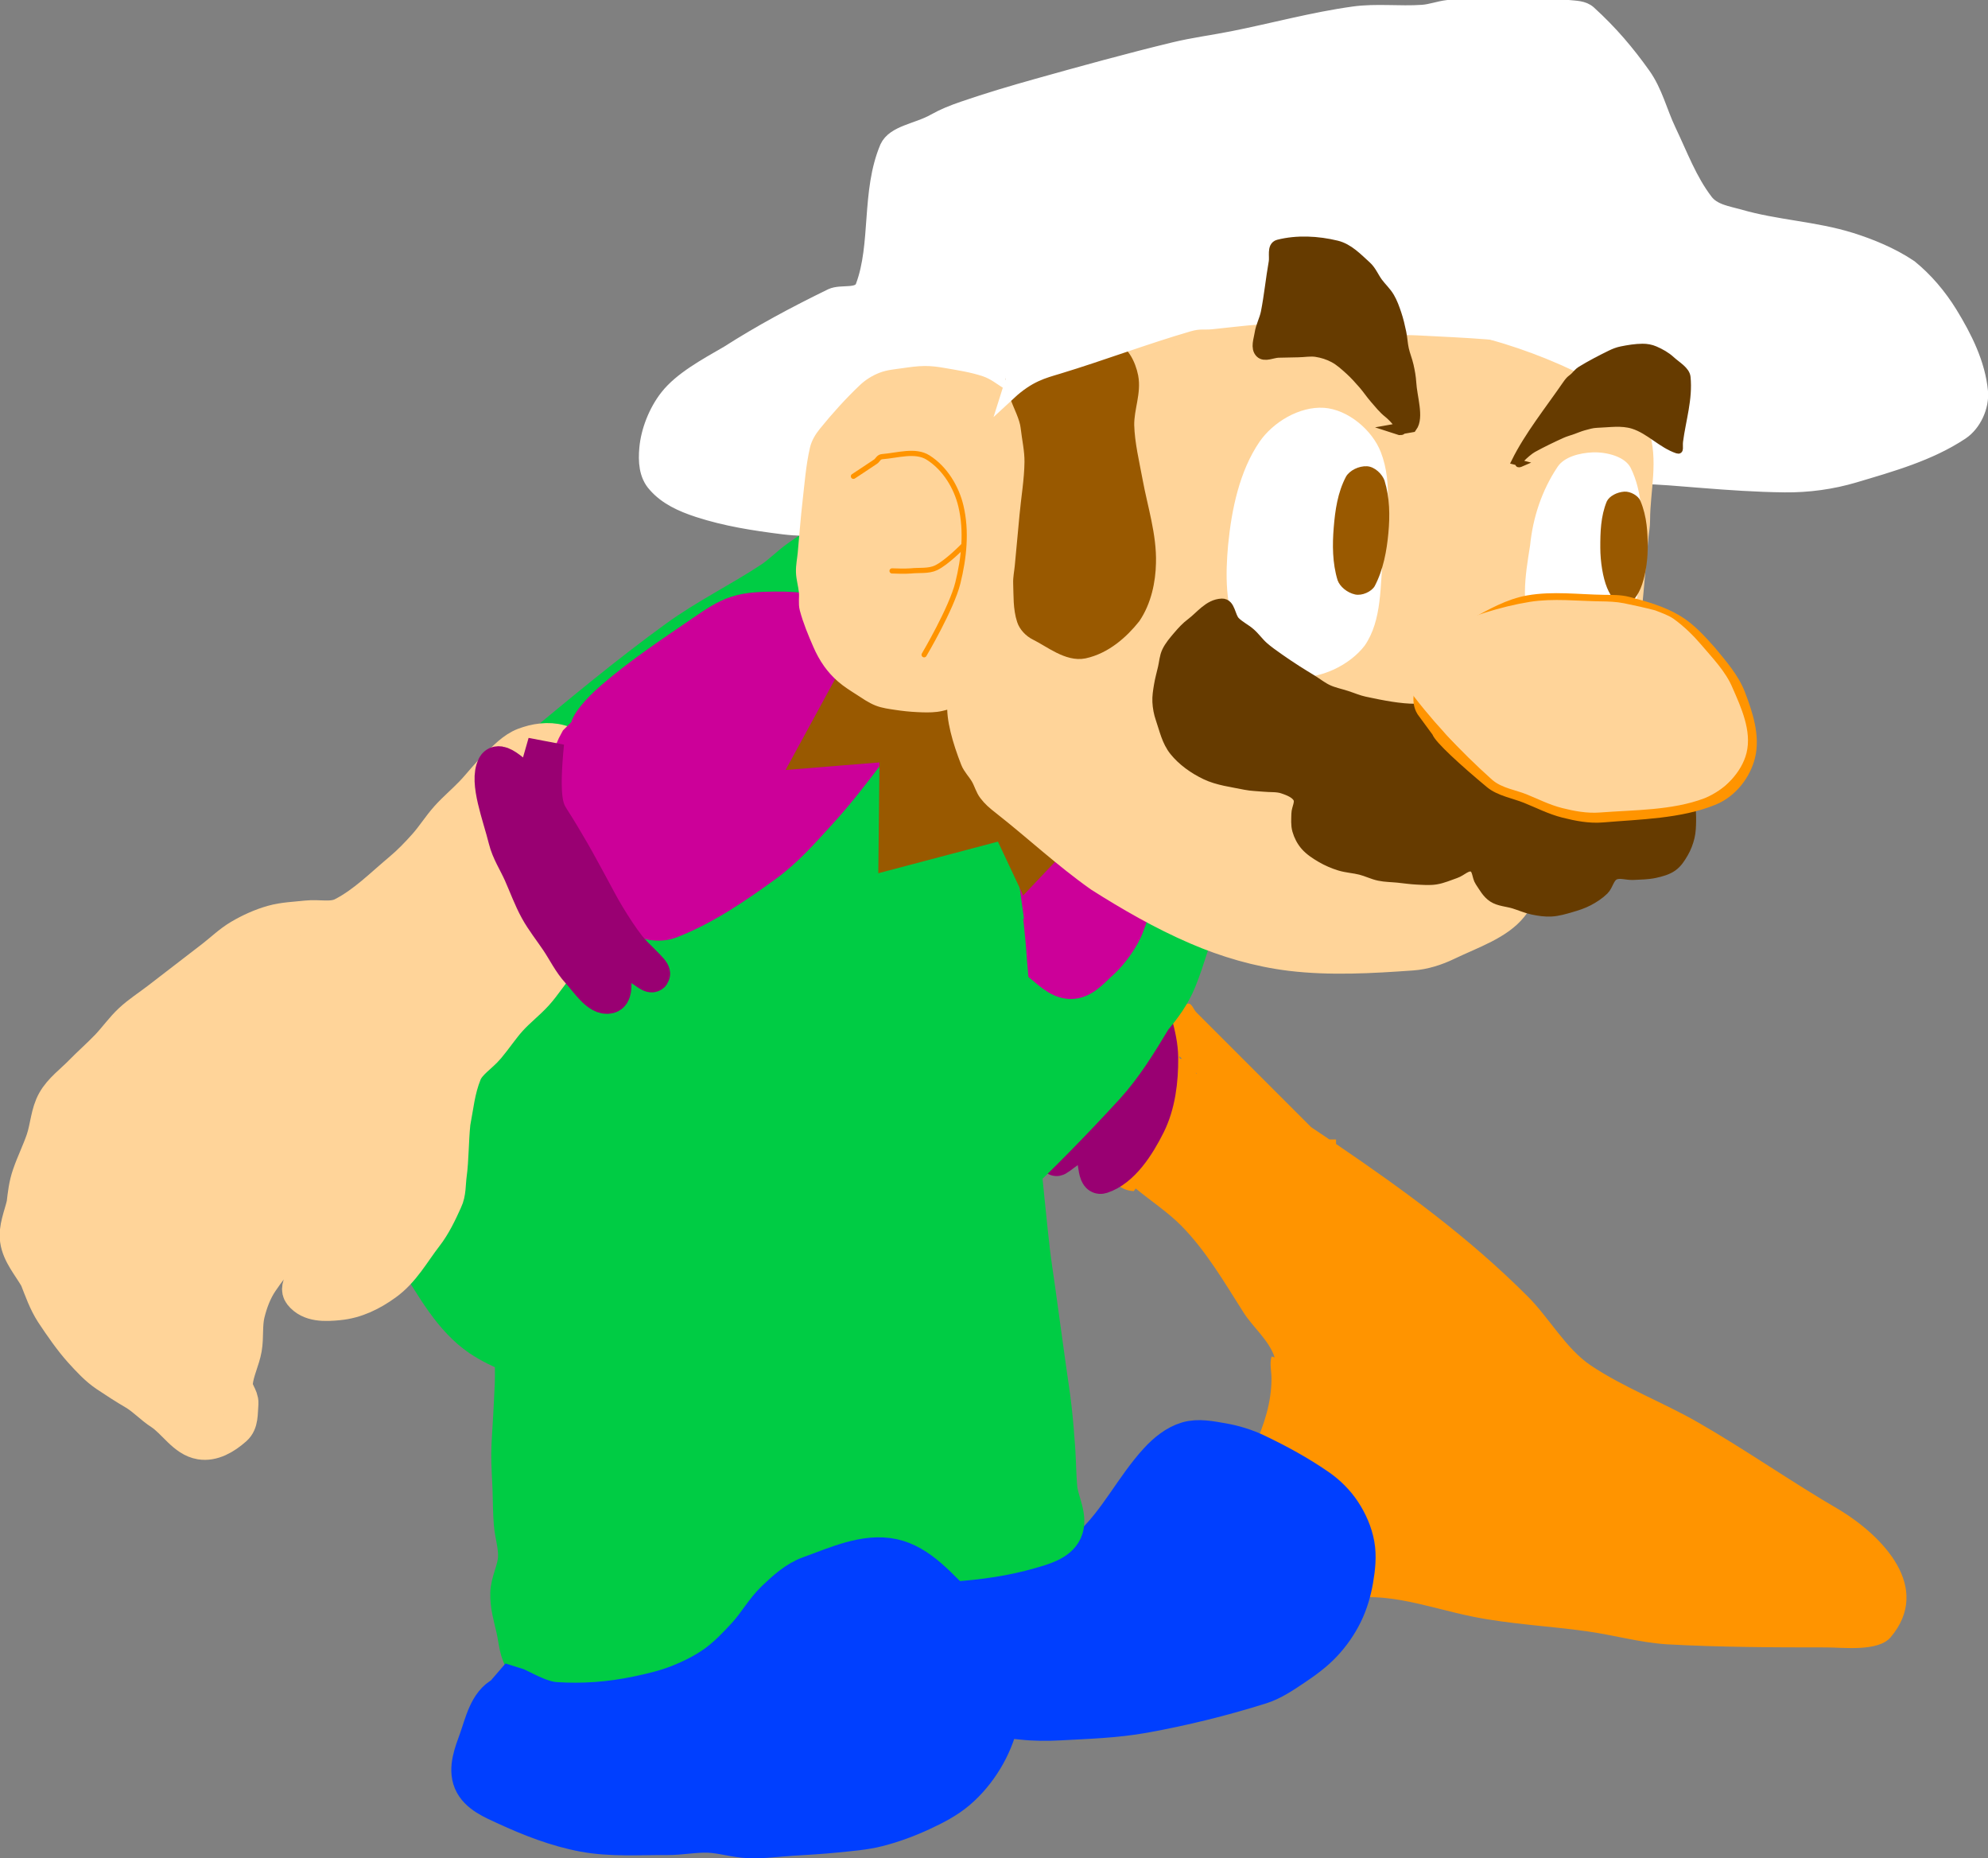 <svg version="1.1" xmlns="http://www.w3.org/2000/svg" xmlns:xlink="http://www.w3.org/1999/xlink" width="230.952" height="215.823" viewBox="0,0,230.952,215.823"><rect x="0" y="0" width="230.952" height="215.823" fill="#808080" stroke="none"/><g transform="translate(-152.038,-193.648)"><g data-paper-data="{&quot;isPaintingLayer&quot;:true}" fill-rule="nonzero" stroke-linejoin="miter" stroke-miterlimit="10" stroke-dasharray="" stroke-dashoffset="0" style="mix-blend-mode: normal"><path d="M290.018,310.224c0.456,-0.12 0.667,0.667 1,1c1,1 2,2 3,3c3.333,3.333 6.667,6.667 10,10l0.342,0.342c0.709,0.476 1.414,0.951 2.116,1.426h0.774v0.525c7.925,5.387 15.396,10.836 22.268,17.707c2.512,2.512 4.437,6.083 7.35,8.032c3.808,2.548 8.387,4.281 12.372,6.565c5.639,3.232 10.964,6.992 16.599,10.254c4.897,3.013 10.723,8.953 5.839,14.737c-1.439,1.705 -5.512,1.179 -7.428,1.179c-6.23,0 -12.421,-0.02 -18.643,-0.365c-3.178,-0.225 -6.128,-1.079 -9.271,-1.516c-4.362,-0.607 -8.811,-0.815 -13.129,-1.678c-5.638,-1.126 -11.012,-3.454 -16.667,-1.569c-4.168,1.129 -7.411,3.856 -12.034,3.42c-2.7,-0.254 -2.342,-4.893 -1.962,-6.559c0.588,-2.581 1.064,-5.361 1.97,-7.851c1.844,-5.069 5.236,-9.496 5.236,-15.132c0,-0.833 -0.235,-1.7 0,-2.5c0.034,-0.115 0.393,0.15 0.356,0.036c-0.63,-1.944 -2.53,-3.499 -3.592,-5.168c-2.175,-3.415 -4.356,-7.184 -7.264,-10.118c-1.546,-1.56 -3.554,-2.883 -5.272,-4.304l-0.228,0.304c0,0 -2.5,0 -2.5,-2.5v-0c0,-0.718 0.206,-1.229 0.5,-1.594c-0.006,-2.271 -0.204,-4.501 0.732,-6.674c0.509,-1.181 1.77,-1.989 3.083,-2.466c-1.514,-3.788 -1.63,-6.931 4.453,-8.534zM290.949,318.227c0.015,0.035 0.029,0.07 0.043,0.106c0.024,0.003 0.048,0.007 0.072,0.01c-0.039,-0.039 -0.077,-0.077 -0.116,-0.116zM289.351,316.629c-0.1,-0.1 -0.2,-0.2 -0.3,-0.3c-0.008,0.05 -0.01,0.099 -0.003,0.148c0.019,0.135 0.144,0.158 0.303,0.152zM286.474,324.308c-0.178,0.131 -0.353,0.266 -0.457,0.452c-0.102,0.184 0.197,-0.251 0.457,-0.452z" fill="#ff9400" stroke="none" stroke-width="0.5" stroke-linecap="butt"/><g data-paper-data="{&quot;index&quot;:null,&quot;origPos&quot;:null,&quot;origRot&quot;:0}" id="ID0.11631795251742005" stroke-width="3.919" stroke-linecap="round"><path d="M241.265,317.159c-0.71,-0.264 -1.604,-0.092 -2.187,-0.589c-1.011,-0.862 -1.79,-2.038 -2.324,-3.256c-0.582,-1.329 -0.861,-2.797 -0.958,-4.231c-0.09,-1.336 0.156,-2.672 0.403,-3.974c0.25,-1.312 0.502,-2.659 1.084,-3.845c0.595,-1.213 1.214,-2.615 2.396,-3.246c2.384,-1.273 5.131,-1.915 7.841,-2.218c2.627,-0.294 5.341,0.01 7.978,0.449c5.289,0.88 10.508,2.327 15.751,3.501c1.41,0.315 2.933,0.302 4.229,0.974c1.279,0.663 2.405,1.719 3.249,2.902c0.798,1.118 1.029,2.543 1.543,3.813c0.514,1.27 1.066,2.53 1.543,3.813c0.485,1.304 1.184,2.58 1.348,3.952c0.159,1.332 -0.13,2.679 -0.403,3.974c-0.289,1.369 -0.735,2.707 -1.279,3.985c-0.523,1.23 -0.755,2.87 -1.91,3.513c-1.144,0.638 -2.693,0.122 -3.989,-0.224c-3.952,-1.057 -7.752,-2.736 -11.663,-3.962c-1.273,-0.399 -2.585,-0.664 -3.889,-0.91c-2.664,-0.503 -5.378,-0.722 -8.023,-1.338c-1.369,-0.319 -2.615,-1.139 -3.984,-1.456c-1.355,-0.314 -2.781,-0.102 -4.134,-0.428c-0.926,-0.223 -1.725,-0.866 -4.42,-2.067z" data-paper-data="{&quot;origPos&quot;:null}" id="ID0.2928832359611988" fill="#cc0099" stroke="#cc0099"/><path d="M279.806,301.937c0.46,-0.577 0.136,-1.546 0.494,-2.196c0.689,-1.248 1.52,-3.495 2.591,-3.385c0.996,0.103 1.15,2.504 1.543,3.813c0.395,1.314 0.666,2.671 0.813,4.027c0.153,1.409 -0.113,2.836 0.082,4.241c0.376,2.705 1.602,5.337 1.625,8.054c0.023,2.672 -0.316,5.473 -1.488,7.819c-1.214,2.43 -3.007,5.229 -5.422,6.02c-1.166,0.382 -0.492,-3.19 -1.738,-3.674c-1.247,-0.484 -3.394,1.846 -3.558,1.618c-0.163,-0.229 1.855,-1.909 2.541,-3.042c1.395,-2.305 3.076,-4.57 3.675,-7.23c0.59,-2.619 -0.031,-5.43 -0.214,-8.14c-0.094,-1.395 -0.25,-2.807 -0.618,-4.166c-0.356,-1.318 -1.426,-2.46 -1.543,-3.813c-0.036,-0.41 0.966,0.367 -1.689,-4.016z" data-paper-data="{&quot;origPos&quot;:null}" id="ID0.9867358235642314" fill="#990072" stroke="#990072"/></g><g data-paper-data="{&quot;index&quot;:null,&quot;origPos&quot;:null,&quot;origRot&quot;:0}" id="ID0.8231862881220877" stroke-width="4.047" stroke-linecap="round"><path d="M263.153,253.987c3.098,1.115 6.111,2.604 9.005,4.34c2.329,1.399 4.085,3.583 6.179,5.308c1.06,0.874 2.347,1.497 3.29,2.495c1.829,1.938 3.319,4.178 4.977,6.264c0.829,1.043 1.835,1.97 2.488,3.132c2.004,3.559 4.049,7.148 5.462,10.987c0.495,1.347 0.069,2.893 0.174,4.332c0.079,1.052 0.482,1.849 0.198,2.717c-0.692,2.127 -2.231,3.911 -3.097,5.973c-1.146,2.736 -1.747,5.378 -2.81,7.98c-0.73,1.794 -1.778,3.192 -2.918,4.554c-1.669,2.787 -3.394,5.582 -5.501,7.884c-3.712,4.044 -7.567,7.997 -11.578,11.753c-1.99,1.864 -4.276,3.398 -6.411,5.094c-1.067,0.848 -2.082,1.778 -3.205,2.547c-1.093,0.746 -2.184,1.374 -3.161,2.192c-1.333,0.804 -2.533,1.785 -3.762,2.67c-2.113,1.59 -4.295,3.082 -6.522,4.543c-2.438,1.599 -4.814,3.355 -7.434,4.629c-2.61,1.268 -5.402,2.997 -8.322,3.1c-5.32,-0.132 -14.078,-2.962 -15.634,-3.224c-1.26,-0.21 9.753,2.503 8.607,1.783c-1.682,-0.977 -10.924,-2.809 -15.476,-5.904c-3.311,-2.251 -5.311,-6.029 -7.465,-9.395c-1.481,-2.313 -2.227,-5.038 -3.374,-7.537c-0.642,-1.397 -1.429,-2.731 -1.998,-4.16c-0.528,-1.324 -1.042,-2.678 -1.286,-4.087c-0.246,-1.419 -0.183,-2.887 -0.174,-4.332c0.009,-1.549 -0.086,-3.126 0.227,-4.65c0.32,-1.56 1.145,-2.99 1.65,-4.504c0.461,-1.381 0.622,-2.868 1.25,-4.186c0.693,-1.452 1.806,-2.679 2.673,-4.04c0.78,-1.224 1.583,-2.445 2.272,-3.721c0.722,-1.336 1.21,-2.792 1.961,-4.113c0.797,-1.401 1.806,-2.679 2.673,-4.04c0.78,-1.224 1.381,-2.573 2.272,-3.721c0.841,-1.084 1.93,-1.96 2.894,-2.938c0.964,-0.978 1.549,-1.825 2.894,-2.938c5.383,-4.454 10.771,-8.954 16.428,-13.053c3.474,-2.518 7.368,-4.424 10.95,-6.785c1.139,-0.75 2.091,-1.761 3.206,-2.547c1.261,-0.889 2.564,-1.733 3.917,-2.474c1.232,-0.674 2.486,-1.363 3.827,-1.764c1.319,-0.395 2.816,-0.848 4.249,-0.822c2.065,0.035 4.308,0.087 6.406,0.658z" id="ID0.1488087447360158" fill="#00cc44" stroke="#00cc44"/><path d="M268.981,253.507c-0.066,-0.474 0.379,-0.078 0.712,0.073c1.33,0.604 2.793,1.063 3.891,2.018c3.16,2.746 5.933,5.922 8.778,8.991c0.962,1.038 1.87,2.143 2.644,3.328c0.741,1.135 1.259,2.407 1.887,3.609c0.628,1.202 1.37,2.354 1.887,3.609c0.543,1.317 1.099,2.668 1.286,4.087c0.186,1.414 0.028,2.875 -0.182,4.296c-0.202,1.368 -0.643,2.7 -1.049,4.027c-0.412,1.345 -0.815,2.708 -1.405,3.99c-0.573,1.245 -1.465,2.333 -2.072,3.562c-0.606,1.227 -1.014,2.543 -1.561,3.794c-0.497,1.132 -0.748,2.249 -1.315,3.28c-0.706,1.256 -1.605,2.477 -2.784,3.489c-0.891,0.848 -1.954,2.037 -3.316,1.996c-1.44,-0.042 -2.555,-1.316 -3.69,-2.177c-1.071,-0.812 -1.856,-1.954 -2.889,-2.813c-2.176,-1.809 -4.572,-3.362 -6.735,-5.186c-2.126,-1.792 -4.316,-3.562 -6.134,-5.663c-0.886,-1.025 -2.385,-2.324 -1.887,-3.609c0.99,-2.558 3.819,-3.996 5.633,-6.072c0.924,-1.057 1.902,-2.106 2.583,-3.33c1.349,-2.422 2.263,-5.063 3.477,-7.552c0.649,-1.332 1.604,-2.53 2.117,-3.917c0.5,-1.353 0.624,-2.811 0.894,-4.223c0.258,-1.348 0.802,-2.702 0.693,-4.063c-0.153,-1.91 -1.203,-3.648 -1.242,-4.442z" id="ID0.24698219634592533" fill="#cc0099" stroke="#cc0099"/></g><path d="M258.365,375.088c-2.186,-0.914 1.177,0.853 4.757,1.478c2.686,0.469 5.514,1.105 8.174,0.503c2.723,-0.617 5.301,-2.133 7.359,-4.02c3.072,-2.819 4.928,-6.766 7.747,-9.838c0.962,-1.048 2.15,-2.024 3.514,-2.429c1.329,-0.395 2.792,-0.086 4.158,0.149c1.375,0.237 2.739,0.655 3.998,1.255c2.49,1.189 4.938,2.517 7.204,4.091c1.113,0.773 2.111,1.767 2.857,2.898c0.762,1.157 1.345,2.481 1.591,3.845c0.246,1.364 0.086,2.792 -0.149,4.158c-0.237,1.375 -0.64,2.746 -1.255,3.998c-0.624,1.27 -1.457,2.458 -2.425,3.49c-1.009,1.076 -2.224,1.958 -3.451,2.777c-1.239,0.827 -2.503,1.698 -3.925,2.144c-4.446,1.395 -9.001,2.52 -13.587,3.346c-3.2,0.577 -6.479,0.679 -9.725,0.854c-1.499,0.08 -3.014,0.08 -4.506,-0.086c-3.035,-0.338 -6.136,-0.535 -9.058,-1.421c-2.58,-0.783 -4.846,-2.384 -7.284,-3.537c-1.225,-0.58 -2.737,-0.725 -3.713,-1.666c-1.019,-0.982 -1.628,-2.402 -1.939,-3.782c-0.305,-1.351 0.064,-2.776 0.149,-4.158c0.082,-1.34 -0.411,-2.913 0.354,-4.016c0.685,-0.986 2.16,-1.448 3.354,-1.323z" data-paper-data="{&quot;index&quot;:null,&quot;origPos&quot;:null}" id="ID0.40621996903792024" fill="#003fff" stroke="#003fff" stroke-width="4" stroke-linecap="round"/><path d="M267.676,292.66c1.234,9.1 1.252,10.227 1.363,11.401c0.086,1.528 0.283,3.082 0.348,4.671c0.069,1.702 -0.086,3.414 -0.002,5.117c0.096,1.92 0.394,3.832 0.54,5.749c0.115,1.511 0.106,3.035 0.239,4.545c0.147,1.659 0.417,3.311 0.6,4.966c0.357,3.235 0.647,6.488 1.02,9.722c0.176,1.528 0.42,3.051 0.631,4.575c0.211,1.524 0.42,3.051 0.631,4.575c0.211,1.524 0.42,3.051 0.631,4.575c0.211,1.524 0.458,3.046 0.631,4.575c0.178,1.579 0.308,3.169 0.42,4.755c0.107,1.512 0.106,3.035 0.239,4.545c0.147,1.659 1.295,3.452 0.6,4.966c-0.627,1.367 -2.468,1.838 -3.913,2.256c-2.908,0.842 -5.95,1.264 -8.969,1.472c-1.501,0.104 -2.991,-0.362 -4.484,-0.543c-1.493,-0.181 -3.111,0.069 -4.484,-0.543c-4.218,-1.88 -8.074,-4.515 -12.067,-6.836c-1.339,-0.779 -3.052,-1.202 -3.942,-2.469c-0.903,-1.286 -0.911,-3.039 -1.022,-4.605c-0.111,-1.564 0.437,-3.129 0.363,-4.695c-0.077,-1.615 -0.604,-3.183 -0.811,-4.786c-0.203,-1.577 -0.242,-3.176 -0.42,-4.755c-0.172,-1.529 -0.55,-3.039 -0.631,-4.575c-0.079,-1.502 0.195,-3.011 0.152,-4.514c-0.046,-1.589 -0.41,-3.166 -0.42,-4.755c-0.009,-1.569 0.284,-3.128 0.363,-4.695c0.164,-3.265 0.289,-6.543 0.364,-9.812c0.036,-1.573 -0.083,-3.153 -0.029,-4.725c0.217,-6.207 -0.545,-12.526 0.993,-18.461c0.731,-3.202 3.221,-5.785 5.576,-7.992c2.251,-2.109 5.098,-3.525 7.857,-4.903c1.368,-0.684 2.899,-1.114 4.425,-1.233c1.5,-0.116 3.082,-0.002 4.484,0.543c1.42,0.552 2.636,1.59 3.731,2.65c1.065,1.03 1.97,2.252 2.678,3.552c1.017,1.871 1.797,3.642 2.364,5.575c0.423,1.437 0.271,2.756 0.396,4.045c0.231,1.399 0.545,2.817 0.673,4.027z" data-paper-data="{&quot;index&quot;:null,&quot;origPos&quot;:null}" id="ID0.5602204352617264" fill="#00cc44" stroke="#00cc44" stroke-width="4.44" stroke-linecap="round"/><path d="M213.3,291.126c1.206,-2.485 1.974,-5.947 4.533,-6.962c2.417,-0.959 5.144,0.978 7.37,2.24c2.341,1.327 4.25,3.353 6.039,5.363c0.876,0.983 1.247,2.332 1.857,3.502c1.389,2.665 3.056,5.209 4.146,8.015c0.979,2.519 1.434,5.234 2.03,7.878c0.307,1.364 0.455,2.767 0.681,4.149c0.226,1.382 0.484,2.762 0.681,4.149c0.204,1.441 0.347,2.896 0.521,4.341c0.347,2.891 0.691,5.791 1.041,8.682c0.161,1.33 0.463,2.65 0.493,3.992c0.062,2.755 -0.28,5.527 -0.218,8.282c0.03,1.342 0.24,2.679 0.493,3.992c0.544,2.824 1.32,5.603 1.897,8.419c0.282,1.37 0.541,2.753 0.681,4.149c0.145,1.449 0.115,2.919 0.173,4.376c0.058,1.457 0.247,2.917 0.173,4.376c-0.222,4.373 1.04,9.236 -1.062,13.113c-1.348,2.487 -5.237,2.102 -7.81,3.252c-1.321,0.591 -2.528,1.453 -3.877,1.975c-1.329,0.514 -2.71,0.978 -4.12,1.121c-1.41,0.143 -2.822,-0.182 -4.231,-0.274c-1.409,-0.092 -2.822,-0.182 -4.231,-0.274c-1.409,-0.092 -2.88,0.113 -4.231,-0.274c-1.279,-0.365 -2.658,-0.894 -3.486,-1.931c-0.847,-1.061 -0.881,-2.59 -1.189,-3.922c-0.315,-1.362 -0.718,-2.743 -0.681,-4.149c0.037,-1.403 0.829,-2.731 0.899,-4.133c0.067,-1.343 -0.387,-2.656 -0.493,-3.992c-0.106,-1.336 -0.097,-2.686 -0.145,-4.027c-0.048,-1.341 -0.154,-2.684 -0.145,-4.027c0.01,-1.353 0.136,-2.71 0.203,-4.063c0.067,-1.353 0.149,-2.709 0.203,-4.063c0.063,-1.585 -0.075,-3.186 0.148,-4.76c0.192,-1.356 0.87,-2.624 1.087,-3.977c0.215,-1.341 0.056,-2.714 0.203,-4.063c0.157,-1.438 0.554,-2.852 0.711,-4.29c0.147,-1.349 0.056,-2.714 0.203,-4.063c0.157,-1.438 0.554,-2.852 0.711,-4.29c0.147,-1.349 0.198,-2.71 0.203,-4.063c0.005,-1.459 0.001,-2.931 -0.173,-4.376c-0.175,-1.454 -0.664,-2.856 -0.869,-4.306c-0.196,-1.382 -0.081,-2.813 -0.333,-4.184c-0.267,-1.457 -1.009,-2.802 -1.217,-4.27c-0.197,-1.387 0.077,-2.818 0.015,-4.219c-0.1,-2.241 -0.775,-4.445 -0.527,-6.625c0.13,-2.029 0.779,-4.006 1.644,-5.791z" data-paper-data="{&quot;index&quot;:null,&quot;origPos&quot;:null}" id="ID0.8741973452270031" fill="#00cc44" stroke="#00cc44" stroke-width="3.957" stroke-linecap="round"/><path d="M226.176,295.08c-0.231,0.429 -0.351,0.818 -0.743,1.33c-0.879,1.158 -1.815,2.278 -2.758,3.385c-0.879,1.032 -1.774,2.056 -2.712,3.034c-0.986,1.028 -2.107,1.932 -3.062,2.989c-0.921,1.019 -1.639,2.213 -2.559,3.233c-0.955,1.057 -2.107,1.932 -3.062,2.989c-0.92,1.019 -1.676,2.182 -2.559,3.232c-0.872,1.038 -2.198,1.782 -2.712,3.034c-0.798,1.973 -0.955,3.904 -1.318,5.747c-0.221,2.103 -0.18,4.239 -0.433,6.076c-0.133,0.993 -0.056,2.078 -0.493,2.966c-0.639,1.417 -1.33,2.87 -2.279,4.089c-1.48,1.91 -2.639,4.106 -4.68,5.559c-1.592,1.149 -3.394,2.057 -5.462,2.249c-1.483,0.143 -3.317,0.253 -4.354,-1.065c-0.713,-0.929 0.792,-2.218 1.319,-3.287c0.678,-1.345 2.414,-2.188 2.785,-3.595c0.349,-1.339 0.464,-3.813 -0.352,-4.146c-0.792,-0.322 -1.982,1.825 -2.864,2.836c-1.911,2.191 -3.89,4.358 -5.515,6.77c-0.75,1.113 -1.235,2.416 -1.553,3.72c-0.322,1.317 -0.116,2.719 -0.349,4.055c-0.235,1.346 -0.909,2.608 -1.05,3.964c-0.11,0.962 0.696,1.581 0.65,2.402c-0.094,1.186 0.008,2.239 -0.733,2.9c-1.186,1.054 -2.581,1.849 -3.99,1.621c-1.872,-0.303 -3.005,-2.359 -4.583,-3.412c-1.093,-0.701 -1.959,-1.671 -3.05,-2.322c-1.142,-0.67 -2.243,-1.38 -3.327,-2.108c-1.099,-0.734 -2.051,-1.777 -2.955,-2.773c-1.119,-1.246 -2.256,-2.88 -3.276,-4.419c-0.813,-1.253 -1.293,-2.657 -1.831,-4.017c-0.835,-1.456 -2.049,-2.812 -2.276,-4.432c-0.201,-1.376 0.414,-2.741 0.757,-4.18c0.131,-1.095 0.241,-2.213 0.657,-3.409c0.47,-1.376 1.131,-2.691 1.599,-4.07c0.497,-1.466 0.533,-3.117 1.294,-4.467c0.747,-1.323 2.047,-2.252 3.108,-3.339c0.995,-1.021 2.076,-1.961 3.063,-2.989c0.938,-0.978 1.72,-2.112 2.712,-3.035c0.975,-0.907 2.114,-1.628 3.169,-2.44c2.111,-1.625 4.228,-3.255 6.339,-4.88c1.055,-0.813 2.021,-1.764 3.169,-2.44c1.183,-0.696 2.458,-1.274 3.779,-1.648c1.292,-0.365 2.659,-0.403 3.993,-0.55c1.377,-0.153 2.911,0.276 4.146,-0.352c2.523,-1.284 4.563,-3.371 6.735,-5.185c1.03,-0.861 1.97,-1.836 2.864,-2.836c0.915,-1.023 1.645,-2.209 2.559,-3.233c0.894,-1 1.936,-1.868 2.865,-2.836c0.995,-1.037 1.855,-2.211 2.91,-3.187c0.978,-0.905 1.925,-1.965 3.169,-2.44c1.294,-0.494 2.815,-0.725 4.146,-0.352c2.534,0.714 5.238,1.296 7.248,2.939c1.406,1.169 2.116,2.787 2.825,4.325c0.551,1.467 1.209,2.681 1.099,3.886c-0.225,1.639 -1.429,2.952 -2.068,4.116z" data-paper-data="{&quot;index&quot;:null,&quot;origPos&quot;:null,&quot;origRot&quot;:0}" id="ID0.7367181181907654" fill="#ffd499" stroke="#ffd499" stroke-width="4" stroke-linecap="round"/><g data-paper-data="{&quot;index&quot;:null,&quot;origPos&quot;:null,&quot;origRot&quot;:0}" id="ID0.7409566841088235" stroke-width="4.203" stroke-linecap="round"><path d="M220.371,278.531c-0.181,-0.635 1.278,-2.322 2.916,-3.731c3.328,-2.867 7.025,-5.303 10.65,-7.785c1.175,-0.805 2.385,-1.637 3.743,-2.068c1.381,-0.438 2.872,-0.464 4.321,-0.489c1.442,-0.024 2.905,0.056 4.319,0.342c1.372,0.278 2.811,0.575 3.984,1.338c1.246,0.811 2.186,2.049 3.066,3.246c0.843,1.148 1.77,2.35 2.068,3.743c0.302,1.41 0.117,2.951 -0.342,4.319c-0.459,1.368 -1.466,2.497 -2.334,3.65c-1.799,2.387 -3.646,4.759 -5.664,6.965c-1.927,2.107 -3.849,4.289 -6.16,5.967c-3.462,2.514 -7.074,4.988 -11.062,6.538c-1.327,0.516 -2.996,0.111 -4.235,-0.591c-1.332,-0.754 -2.036,-2.293 -2.983,-3.496c-0.931,-1.183 -1.925,-2.342 -2.65,-3.661c-0.718,-1.305 -1.287,-2.712 -1.652,-4.157c-0.354,-1.404 -0.613,-2.878 -0.489,-4.321c0.135,-1.572 0.478,-3.195 1.256,-4.566z" id="ID0.703050977550447" fill="#cc0099" stroke="#cc0099"/><path d="M215.467,279.932c-0.629,6.455 -0.065,7.703 0.645,8.807c0.806,1.253 1.571,2.537 2.317,3.826c0.714,1.232 1.38,2.496 2.068,3.743c0.689,1.246 1.326,2.527 2.068,3.743c0.747,1.224 1.523,2.443 2.401,3.577c0.863,1.116 3.001,2.895 2.817,3.163c-0.184,0.267 -2.653,-2.207 -3.901,-1.587c-1.247,0.621 0.018,3.769 -1.089,4.068c-1.179,0.319 -2.471,-1.731 -3.483,-2.832c-0.971,-1.057 -1.602,-2.387 -2.401,-3.577c-0.799,-1.191 -1.709,-2.321 -2.401,-3.577c-0.746,-1.356 -1.271,-2.827 -1.901,-4.241c-0.581,-1.3 -1.395,-2.526 -1.736,-3.908c-0.683,-2.773 -2.247,-6.714 -1.31,-8.476c0.564,-1.06 3.053,1.665 4.313,2.834z" id="ID0.07698269281536341" fill="#990072" stroke="#990072"/></g><path d="M211.563,389.529c0.828,0.239 3.022,1.71 5.033,1.838c1.574,0.1 3.162,0.097 4.735,-0.018c1.599,-0.116 3.199,-0.345 4.769,-0.674c1.624,-0.339 3.259,-0.72 4.803,-1.33c1.514,-0.598 2.999,-1.33 4.325,-2.275c1.335,-0.951 2.48,-2.162 3.593,-3.365c1.212,-1.31 2.079,-2.934 3.371,-4.165c1.172,-1.117 2.435,-2.276 3.959,-2.82c3.068,-1.093 6.386,-2.681 9.571,-2.004c3.084,0.656 5.324,3.468 7.598,5.652c1.199,1.151 1.805,2.798 2.675,4.215c0.826,1.342 2.068,2.533 2.42,4.07c0.36,1.578 -0.009,3.271 -0.382,4.846c-0.364,1.534 -0.985,3.03 -1.804,4.378c-0.827,1.361 -1.868,2.624 -3.082,3.654c-1.202,1.02 -2.641,1.755 -4.07,2.42c-1.635,0.76 -3.345,1.395 -5.092,1.841c-1.554,0.397 -3.174,0.505 -4.769,0.674c-1.753,0.184 -3.521,0.271 -5.28,0.385c-1.624,0.105 -3.253,0.335 -4.88,0.274c-1.579,-0.06 -3.122,-0.577 -4.701,-0.637c-1.627,-0.061 -3.252,0.284 -4.879,0.274c-3.192,-0.019 -6.441,0.219 -9.58,-0.364c-3.13,-0.582 -6.154,-1.764 -9.044,-3.097c-1.432,-0.661 -3.189,-1.372 -3.799,-2.826c-0.612,-1.456 0.102,-3.214 0.637,-4.701c0.663,-1.84 1.141,-4.243 2.894,-5.11z" data-paper-data="{&quot;index&quot;:null,&quot;origPos&quot;:null}" id="ID0.835637491196394" fill="#003fff" stroke="#003fff" stroke-width="4.698" stroke-linecap="round"/><g data-paper-data="{&quot;origPos&quot;:null,&quot;origRot&quot;:0,&quot;index&quot;:null}"><path d="M253.636,270.62l24.18,18.532l-6.675,7.039l-2.713,-5.77l-13.513,3.57l0.132,-12.693l-10.281,0.83l6.77,-12.429z" id="ID0.07080530421808362" fill="#995900" stroke="#995900" stroke-width="1.66" stroke-linecap="round"/><path d="M339.564,248.588c-1.651,-0.117 -3.154,-0.178 -4.723,-0.323c-0.835,-0.076 -1.405,-0.191 -2.496,-0.339c-4.363,-0.592 -8.721,-1.357 -13.106,-1.777c-1.095,-0.105 -1.926,0.254 -2.893,0.243c-2.421,-0.026 -4.422,-0.643 -7.262,-0.349c-11.363,1.173 -22.694,2.913 -33.991,4.606c-2.825,0.423 -4.88,0.772 -7.203,1.565c-1.707,0.583 -3.016,2.216 -4.792,2.528c-3.447,0.607 -7.009,0.139 -10.509,0.164c-3.173,0.022 -6.382,0.365 -9.531,-0.021c-3.506,-0.44 -6.705,-0.941 -9.901,-1.978c-1.963,-0.639 -3.751,-1.461 -5.009,-2.904c-1.076,-1.164 -1.142,-2.818 -1.01,-4.268c0.174,-2.011 1.058,-4.322 2.407,-6.029c1.632,-2.055 4.414,-3.562 7.045,-5.083c3.737,-2.39 7.675,-4.516 12.022,-6.632c1.176,-0.542 3.181,0.139 3.644,-1.095c1.829,-4.864 0.64,-10.981 2.824,-16.141c0.809,-1.749 3.519,-1.938 5.501,-3.068c1.058,-0.593 2.074,-1.004 3.374,-1.449c2.839,-0.978 5.73,-1.834 8.621,-2.644c5.25,-1.472 10.526,-2.924 15.824,-4.21c2.256,-0.548 4.572,-0.843 6.849,-1.296c4.683,-0.931 9.323,-2.206 14.052,-2.861c2.63,-0.364 5.322,-0.009 7.97,-0.19c0.993,-0.068 1.947,-0.445 2.935,-0.555c2.023,-0.224 4.062,-0.443 6.098,-0.444c2.63,-0.002 5.27,0.159 7.886,0.434c0.841,0.089 1.802,0.059 2.454,0.651c2.526,2.297 4.481,4.612 6.331,7.214c1.389,1.949 1.926,4.31 2.941,6.437c1.42,2.987 2.431,5.77 4.289,8.208c0.887,1.191 2.508,1.416 3.887,1.798c4.264,1.247 8.771,1.394 12.979,2.713c2.213,0.693 4.728,1.708 6.881,3.157c1.8,1.463 3.378,3.303 4.67,5.4c1.692,2.759 3.236,5.836 3.538,9.06c0.165,1.75 -0.774,3.807 -2.237,4.781c-3.714,2.472 -8.158,3.714 -12.434,4.987c-2.609,0.778 -5.375,1.155 -8.097,1.126c-6.62,-0.069 -13.224,-0.949 -16.395,-0.952z" id="ID0.13154677860438824" fill="#ffffff" stroke="#ffffff" stroke-width="1.66" stroke-linecap="round"/><path d="M261.768,274.488c-0.215,-0.644 -0.281,2.276 0,0c1.126,-9.106 0.237,-18.685 3.379,-27.345c1.511,-4.165 6.512,-6.445 9.978,-9.468c0.866,-0.756 0.902,-0.826 2.322,-1.262c5.683,-1.744 11.393,-3.52 17.253,-4.742c2.237,-0.466 4.608,-0.42 6.917,-0.299c4.56,0.239 9.105,0.92 13.65,1.379c3.182,0.321 6.48,0.111 9.555,0.965c4.529,1.259 8.952,3.048 13.008,5.305c2.065,1.149 4.341,2.664 5.068,4.752c1.139,3.277 0.157,6.832 0.147,10.241c-0.002,0.853 -0.123,1.318 -0.184,1.977c-0.062,0.658 -0.117,1.257 -0.184,1.977c-0.269,2.88 -0.491,5.774 -0.807,8.648c-0.29,2.63 -0.62,5.263 -1.011,7.879c-0.099,0.658 -0.193,1.304 -0.458,1.949c-1.056,2.578 -2.2,5.137 -3.468,7.631c-2.668,5.251 -4.616,10.949 -8.347,15.619c-1.841,2.304 -5.104,3.354 -7.878,4.691c-1.391,0.671 -2.945,1.176 -4.53,1.289c-4.749,0.336 -9.585,0.621 -14.334,0.049c-3.879,-0.468 -7.723,-1.599 -11.282,-3.135c-4.03,-1.74 -7.795,-3.911 -11.383,-6.188c-3.868,-2.728 -7.297,-5.942 -10.92,-8.785c-0.906,-0.711 -1.285,-1.042 -1.773,-1.675c-0.427,-0.554 -0.586,-1.242 -0.931,-1.84c-0.367,-0.638 -0.937,-1.191 -1.204,-1.868c-1.001,-2.539 -1.724,-5.165 -1.561,-6.892z" id="ID0.5297369826585054" fill="#ffd499" stroke="#ffd499" stroke-width="1.379" stroke-linecap="round"/><path d="M332.993,247.861c0.777,-1.154 2.553,-1.612 4.093,-1.672c1.59,-0.055 3.743,0.483 4.4,1.813c1.363,2.762 1.336,5.966 1.455,8.972c-0.154,2.931 -0.42,5.972 -1.561,8.673c-0.663,1.57 -2.276,3.067 -4.077,3.412c-2.271,0.436 -5.661,0.25 -6.863,-1.605c-1.913,-2.984 -1.195,-6.994 -0.647,-10.45c0.318,-3.188 1.336,-6.365 3.2,-9.143z" id="ID0.9911041222512722" fill="#ffffff" stroke="none" stroke-width="0.689" stroke-linecap="round"/><path d="M338.699,251.895c0.297,-0.631 1.186,-1.085 2.035,-1.144c0.747,-0.048 1.655,0.495 1.88,1.085c0.755,1.787 0.859,3.734 0.844,5.529c-0.014,1.589 -0.325,3.446 -0.829,4.624c-0.504,1.179 -1.196,1.902 -1.956,1.887c-0.76,-0.014 -1.445,-0.763 -1.938,-1.96c-0.493,-1.197 -0.781,-3.031 -0.786,-4.654c-0.005,-1.78 0.044,-3.655 0.75,-5.368z" data-paper-data="{&quot;origPos&quot;:null}" id="ID0.45039721950888634" fill="#995900" stroke="none" stroke-width="0.364" stroke-linecap="butt"/><path d="M305.832,241.013c2.789,0.185 5.629,2.58 6.623,5.155c1.438,3.716 0.649,7.97 0.259,11.914c-0.357,3.546 -0.089,7.588 -2.135,10.55c-1.769,2.315 -5.231,3.933 -8.137,3.664c-2.787,-0.258 -5.286,-2.676 -6.623,-5.155c-1.445,-3.053 -1.422,-6.759 -1.107,-10.205c0.404,-4.15 1.331,-8.578 3.643,-11.968c1.578,-2.29 4.626,-4.13 7.477,-3.955z" id="ID0.0440747351385653" fill="#ffffff" stroke="none" stroke-width="0.595" stroke-linecap="round"/><path d="M316.794,276.325c6.578,0.785 12.426,1.273 22.113,2.234c1.074,0.107 1.662,0.045 2.457,0.248c0.754,0.193 1.44,0.57 2.118,0.924c0.639,0.333 1.278,0.689 1.824,1.131c0.574,0.466 1.1,0.992 1.507,1.572c0.493,0.704 0.915,1.461 1.168,2.248c0.25,0.78 0.248,1.599 0.327,2.4c0.062,0.633 0.111,1.27 0.098,1.903c-0.012,0.628 -0.026,1.265 -0.175,1.876c-0.152,0.629 -0.387,1.251 -0.721,1.82c-0.326,0.557 -0.685,1.138 -1.245,1.531c-0.56,0.393 -1.292,0.593 -1.999,0.745c-0.809,0.173 -1.664,0.179 -2.501,0.221c-0.732,0.037 -1.584,-0.305 -2.206,0.014c-0.69,0.354 -0.741,1.245 -1.267,1.765c-0.499,0.494 -1.12,0.899 -1.769,1.241c-0.617,0.325 -1.31,0.546 -1.999,0.745c-0.731,0.211 -1.475,0.437 -2.25,0.483c-0.726,0.043 -1.47,-0.07 -2.184,-0.221c-0.736,-0.155 -1.425,-0.468 -2.14,-0.689c-0.8,-0.247 -1.729,-0.274 -2.413,-0.717c-0.684,-0.443 -1.052,-1.171 -1.485,-1.807c-0.378,-0.555 -0.247,-1.514 -0.939,-1.751c-0.692,-0.237 -1.324,0.514 -1.999,0.745c-0.748,0.256 -1.476,0.587 -2.272,0.717c-0.718,0.117 -1.471,0.048 -2.206,0.014c-0.73,-0.034 -1.457,-0.147 -2.184,-0.221c-0.727,-0.073 -1.47,-0.07 -2.184,-0.221c-0.736,-0.155 -1.412,-0.503 -2.14,-0.689c-0.799,-0.205 -1.649,-0.239 -2.435,-0.483c-0.741,-0.229 -1.462,-0.541 -2.118,-0.924c-0.661,-0.386 -1.319,-0.817 -1.802,-1.365c-0.452,-0.514 -0.763,-1.131 -0.939,-1.751c-0.176,-0.621 -0.111,-1.27 -0.098,-1.903c0.012,-0.628 0.492,-1.299 0.175,-1.876c-0.318,-0.581 -1.13,-0.897 -1.823,-1.131c-0.688,-0.232 -1.457,-0.147 -2.184,-0.221c-0.727,-0.073 -1.469,-0.074 -2.184,-0.22c-1.543,-0.318 -3.177,-0.505 -4.575,-1.172c-1.394,-0.665 -2.694,-1.6 -3.603,-2.731c-0.875,-1.087 -1.147,-2.451 -1.583,-3.71c-0.217,-0.627 -0.338,-1.283 -0.371,-1.931c-0.033,-0.629 0.074,-1.256 0.175,-1.876c0.114,-0.701 0.308,-1.39 0.47,-2.082c0.144,-0.617 0.174,-1.269 0.448,-1.848c0.305,-0.642 0.793,-1.209 1.267,-1.765c0.456,-0.535 0.935,-1.069 1.518,-1.503c1.103,-0.821 2.037,-2.186 3.517,-2.248c0.908,-0.038 0.871,1.424 1.463,2.041c0.508,0.53 1.245,0.871 1.802,1.365c0.549,0.487 0.958,1.085 1.507,1.572c0.557,0.495 1.186,0.927 1.802,1.365c0.675,0.481 1.375,0.94 2.075,1.393c0.599,0.387 1.216,0.754 1.823,1.131c0.607,0.377 1.165,0.829 1.823,1.131c0.673,0.309 1.428,0.46 2.14,0.689c0.713,0.229 1.404,0.532 2.14,0.69c2.06,0.441 4.141,0.853 5.984,0.841z" id="ID0.6850537364371121" fill="#663b00" stroke="#663b00" stroke-width="1.348" stroke-linecap="round"/><path d="M275.267,250.909c0.115,2.317 -0.431,4.615 -0.646,6.919c-0.123,1.316 -0.246,2.637 -0.369,3.954c-0.062,0.658 -0.077,1.324 -0.184,1.977c-0.108,0.657 -0.261,1.31 -0.458,1.949c-0.201,0.653 -0.446,1.297 -0.731,1.922c-0.294,0.648 -0.751,1.231 -1.004,1.894c-0.238,0.625 -0.075,1.389 -0.458,1.949c-0.403,0.59 -1.165,0.901 -1.776,1.317c-0.664,0.453 -1.312,0.939 -2.049,1.29c-0.715,0.34 -1.491,0.587 -2.276,0.768c-0.724,0.167 -1.496,0.143 -2.23,0.274c-0.761,0.135 -1.484,0.426 -2.253,0.521c-0.726,0.089 -1.472,0.062 -2.207,0.026c-0.821,-0.039 -1.644,-0.122 -2.457,-0.248c-0.728,-0.112 -1.479,-0.199 -2.161,-0.468c-0.756,-0.298 -1.417,-0.777 -2.092,-1.209c-0.713,-0.456 -1.439,-0.909 -2.069,-1.456c-0.566,-0.492 -1.075,-1.051 -1.5,-1.648c-0.473,-0.664 -0.862,-1.382 -1.181,-2.115c-0.59,-1.356 -1.167,-2.733 -1.542,-4.146c-0.173,-0.653 -0.022,-1.338 -0.089,-2.004c-0.075,-0.762 -0.316,-1.516 -0.338,-2.279c-0.022,-0.745 0.138,-1.483 0.207,-2.224c0.184,-1.975 0.324,-3.96 0.553,-5.93c0.238,-2.053 0.385,-4.134 0.849,-6.15c0.159,-0.688 0.548,-1.332 1.004,-1.894c1.42,-1.753 2.946,-3.451 4.602,-5.022c0.573,-0.545 1.284,-0.992 2.049,-1.29c0.787,-0.307 1.676,-0.368 2.526,-0.493c0.827,-0.121 1.663,-0.241 2.503,-0.246c0.729,-0.004 1.464,0.093 2.184,0.221c1.451,0.257 2.93,0.47 4.322,0.935c0.772,0.259 1.417,0.777 2.092,1.209c0.713,0.456 1.444,0.903 2.069,1.456c0.656,0.58 1.222,1.245 1.75,1.923c0.459,0.589 0.837,1.23 1.204,1.867c0.344,0.598 0.716,1.197 0.931,1.84c0.506,1.515 1.145,3.043 0.908,2.087z" id="ID0.18091836478561163" fill="#ffd499" stroke="#ffd499" stroke-width="1.379" stroke-linecap="round"/><path d="M280.926,233.971c1.513,0.1 2.389,2.02 2.658,3.411c0.357,1.866 -0.488,3.676 -0.471,5.639c0.063,2.174 0.597,4.336 0.993,6.486c0.567,3.088 1.63,6.337 1.535,9.533c-0.042,2.074 -0.517,4.454 -1.805,6.353c-1.387,1.745 -3.375,3.524 -5.834,4.05c-1.952,0.393 -3.973,-1.292 -5.645,-2.117c-0.688,-0.337 -1.28,-0.969 -1.5,-1.648c-0.449,-1.38 -0.372,-2.854 -0.427,-4.283c-0.025,-0.662 0.123,-1.319 0.184,-1.977c0.123,-1.316 0.246,-2.637 0.369,-3.954c0.062,-0.658 0.123,-1.319 0.184,-1.977c0.192,-2.057 0.551,-4.109 0.577,-6.177c0.017,-1.347 -0.3,-2.694 -0.45,-4.036c-0.254,-2.254 -2.812,-5.264 -1.224,-6.958c2.64,-2.39 7.249,-2.583 10.856,-2.346z" id="ID0.337260561529547" fill="#995900" stroke="#995900" stroke-width="1.379" stroke-linecap="round"/><g id="ID0.45443833339959383" fill="#ffd499" stroke-linecap="round"><path d="M317.28,276.248c-0.742,-1.176 -0.231,-2.682 0.206,-3.932c0.471,-1.347 1.417,-2.566 2.45,-3.662c0.955,-1.014 2.144,-1.895 3.444,-2.596c1.937,-1.044 3.924,-2.197 6.197,-2.6c2.849,-0.505 5.867,-0.1 8.799,-0.059c0.93,0.013 1.893,-0.012 2.788,0.223c1.964,0.515 3.986,1.081 5.671,2.096c1.521,0.895 2.745,2.259 3.923,3.58c1.264,1.542 2.66,3.113 3.37,4.963c0.896,2.337 1.732,4.902 1.146,7.27c-0.493,1.992 -1.995,4.069 -4.173,4.96c-3.898,1.594 -8.538,1.648 -12.895,2.019c-1.492,0.127 -3.038,-0.173 -4.489,-0.539c-1.54,-0.387 -2.943,-1.114 -4.397,-1.698c-1.384,-0.555 -3.035,-0.813 -4.125,-1.721c-2.999,-2.497 -5.95,-5.185 -6.164,-5.922z" id="ID0.13960243156179786" stroke="#ff9400" stroke-width="1.328"/><path d="M315.707,272.715c-0.71,-0.987 -0.244,-1.748 0.283,-2.416c1.068,-1.346 2.351,-2.38 3.814,-3.016c3.226,-1.443 6.696,-2.58 10.029,-3.118c2.655,-0.424 5.443,-0.093 8.163,-0.054c0.863,0.012 1.742,0.038 2.586,0.207c1.243,0.251 2.403,0.51 3.549,0.808c0.706,0.275 1.455,0.536 1.98,0.899c1.164,0.84 2.182,1.841 3.055,2.858c1.354,1.597 2.85,3.124 3.582,4.907c1.02,2.31 2.16,4.856 1.59,7.169c-0.503,2.002 -2.291,3.924 -4.499,4.826c-3.639,1.385 -7.951,1.31 -12.001,1.62c-1.386,0.106 -2.818,-0.161 -4.164,-0.5c-1.428,-0.359 -2.73,-1.034 -4.079,-1.575c-1.283,-0.515 -2.853,-0.724 -3.827,-1.596c-3.698,-3.312 -7.221,-7.068 -10.062,-11.018z" id="ID0.13960243156179786" stroke="#ffd499" stroke-width="1.232"/></g><path d="M308.407,249.007c0.412,-0.705 1.461,-1.254 2.443,-1.204c0.898,0.05 1.768,0.913 2.031,1.655c0.616,2.008 0.637,4.089 0.449,6.11c-0.188,2.028 -0.577,4.239 -1.595,6.168c-0.37,0.627 -1.449,1.136 -2.274,0.957c-0.933,-0.206 -1.769,-0.919 -2.031,-1.655c-0.616,-2.013 -0.608,-4.164 -0.449,-6.11c0.164,-2.017 0.454,-4.077 1.427,-5.921z" data-paper-data="{&quot;origPos&quot;:null}" id="ID0.82770483661443" fill="#995900" stroke="none" stroke-width="0.364" stroke-linecap="round"/><g id="ID0.21591548016294837" fill="none" stroke="#ff9400" stroke-width="0.604" stroke-linecap="round"><path d="M251.184,248.97c0,0 1.726,-1.129 2.575,-1.708c0.268,-0.182 0.34,-0.543 0.779,-0.577c1.756,-0.138 3.834,-0.825 5.306,0.099c1.998,1.254 3.313,3.494 3.823,5.634c0.698,2.927 0.364,6.04 -0.35,8.929c-0.731,2.961 -3.92,8.35 -3.92,8.35" id="ID0.13139065401628613"/><path d="M263.914,257.072c0,0 -1.896,1.937 -3.135,2.526c-0.867,0.412 -1.955,0.253 -2.933,0.36c-0.617,0.062 -2.174,-0.001 -2.174,-0.001" id="ID0.8190059051848948"/></g><path d="M269.808,237.465c-0.431,0.076 0.199,-0.142 0.042,-0.312c-0.626,-0.677 -1.75,-1.011 -2.057,-1.868c-0.321,-0.895 -0.167,-2.031 0.381,-2.808c0.523,-0.744 1.612,-0.924 2.48,-1.253c0.995,-0.376 2.095,-0.467 3.086,-0.853c3.656,-1.422 7.201,-3.127 10.849,-4.567c2.739,-1.082 5.48,-2.215 8.327,-3.002c1.29,-0.356 2.672,-0.334 4.015,-0.409c0.875,-0.049 1.758,0.069 2.635,0.04c1.002,-0.033 1.998,-0.204 3.001,-0.229c1.646,-0.04 3.299,-0.029 4.945,0.035c1.635,0.063 3.269,0.258 4.903,0.347c0.984,0.053 1.978,-0.015 2.959,0.083c2.059,0.208 4.116,0.491 6.157,0.835c1.186,0.2 2.34,0.574 3.522,0.795c0.856,0.161 1.741,0.169 2.592,0.351c1.821,0.392 3.613,0.932 5.424,1.371c1.168,0.283 2.365,0.473 3.522,0.795c1.068,0.297 2.134,0.636 3.156,1.063c0.856,0.357 1.628,0.888 2.465,1.288c1.641,0.783 3.599,1.093 4.973,2.263c0.844,0.718 1.62,2.275 1.239,3.028c-0.296,0.585 -1.729,-0.235 -2.592,-0.351c-2.697,-0.366 -5.395,-0.809 -8.101,-1.099c-0.981,-0.105 -1.973,-0.107 -2.959,-0.083c-1.002,0.024 -1.998,0.268 -3.001,0.229c-1.196,-0.047 -2.377,-0.322 -3.564,-0.483c-1.08,-0.146 -2.155,-0.352 -3.24,-0.439c-2.721,-0.218 -5.459,-0.331 -8.185,-0.474c-1.093,-0.058 -2.195,-0.009 -3.283,-0.127c-2.815,-0.305 -5.61,-0.837 -8.425,-1.142c-1.087,-0.118 -2.189,-0.129 -3.283,-0.127c-1.216,0.003 -2.437,0.048 -3.649,0.141c-1.787,0.136 -3.571,0.364 -5.354,0.545c-0.891,0.091 -1.399,-0.099 -2.677,0.273c-5.109,1.488 -10.095,3.39 -15.188,4.932c-1.672,0.507 -3.389,0.907 -5.692,3.041z" id="ID0.8465245454572141" fill="#ffffff" stroke="#ffffff" stroke-width="1.692" stroke-linecap="round"/><path d="M314.468,243.479c1.085,0.36 -0.27,-1.288 -1.075,-1.922c-0.608,-0.478 -1.085,-1.091 -1.588,-1.668c-0.469,-0.537 -0.86,-1.136 -1.329,-1.673c-0.503,-0.577 -1.015,-1.152 -1.588,-1.668c-0.573,-0.516 -1.152,-1.05 -1.841,-1.42c-0.639,-0.343 -1.359,-0.574 -2.085,-0.686c-0.68,-0.105 -1.381,0.029 -2.07,0.043c-0.775,0.016 -1.553,0.032 -2.329,0.049c-0.689,0.014 -1.602,0.517 -2.07,0.043c-0.527,-0.533 -0.152,-1.465 -0.045,-2.186c0.123,-0.837 0.562,-1.615 0.726,-2.445c0.382,-1.936 0.568,-3.909 0.914,-5.851c0.118,-0.659 -0.209,-1.778 0.477,-1.954c2.164,-0.555 4.562,-0.423 6.732,0.103c1.367,0.332 2.396,1.442 3.414,2.359c0.586,0.527 0.87,1.291 1.334,1.916c0.423,0.571 0.968,1.067 1.329,1.673c0.359,0.603 0.595,1.269 0.817,1.927c0.239,0.711 0.41,1.444 0.563,2.176c0.134,0.64 0.157,1.299 0.299,1.938c0.145,0.653 0.413,1.279 0.558,1.933c0.142,0.639 0.262,1.286 0.299,1.938c0.097,1.696 0.902,4.009 0.106,5.101z" data-paper-data="{&quot;origPos&quot;:null,&quot;index&quot;:null,&quot;origRot&quot;:0}" id="ID0.9297824092209339" fill="#663b00" stroke="#663b00" stroke-width="1.323" stroke-linecap="round"/><path d="M327.984,247.252c1.502,-3.05 3.891,-6.032 5.925,-8.983c0.508,-0.738 0.614,-0.652 0.931,-0.967c0.257,-0.255 0.482,-0.553 0.793,-0.744c1.115,-0.683 2.288,-1.29 3.468,-1.869c0.4,-0.196 0.825,-0.361 1.268,-0.451c0.817,-0.165 1.654,-0.305 2.497,-0.31c0.493,-0.003 1.007,0.088 1.466,0.288c0.683,0.296 1.359,0.67 1.903,1.173c0.688,0.635 1.754,1.202 1.843,2.06c0.258,2.545 -0.558,5.035 -0.872,7.475c-0.078,0.61 0.146,1.192 -0.317,1.037c-1.851,-0.617 -3.275,-2.263 -5.133,-2.856c-1.349,-0.431 -2.807,-0.168 -4.202,-0.124c-0.516,0.016 -1.014,0.17 -1.506,0.304c-0.434,0.119 -0.846,0.301 -1.268,0.451c-0.423,0.15 -0.863,0.266 -1.268,0.451c-1.127,0.514 -2.25,1.048 -3.329,1.646c-0.765,0.424 -2.575,2.18 -1.348,1.635z" data-paper-data="{&quot;origPos&quot;:null,&quot;index&quot;:null}" id="ID0.15800268715247512" fill="#663b00" stroke="#663b00" stroke-width="0.714" stroke-linecap="round"/></g></g></g></svg>